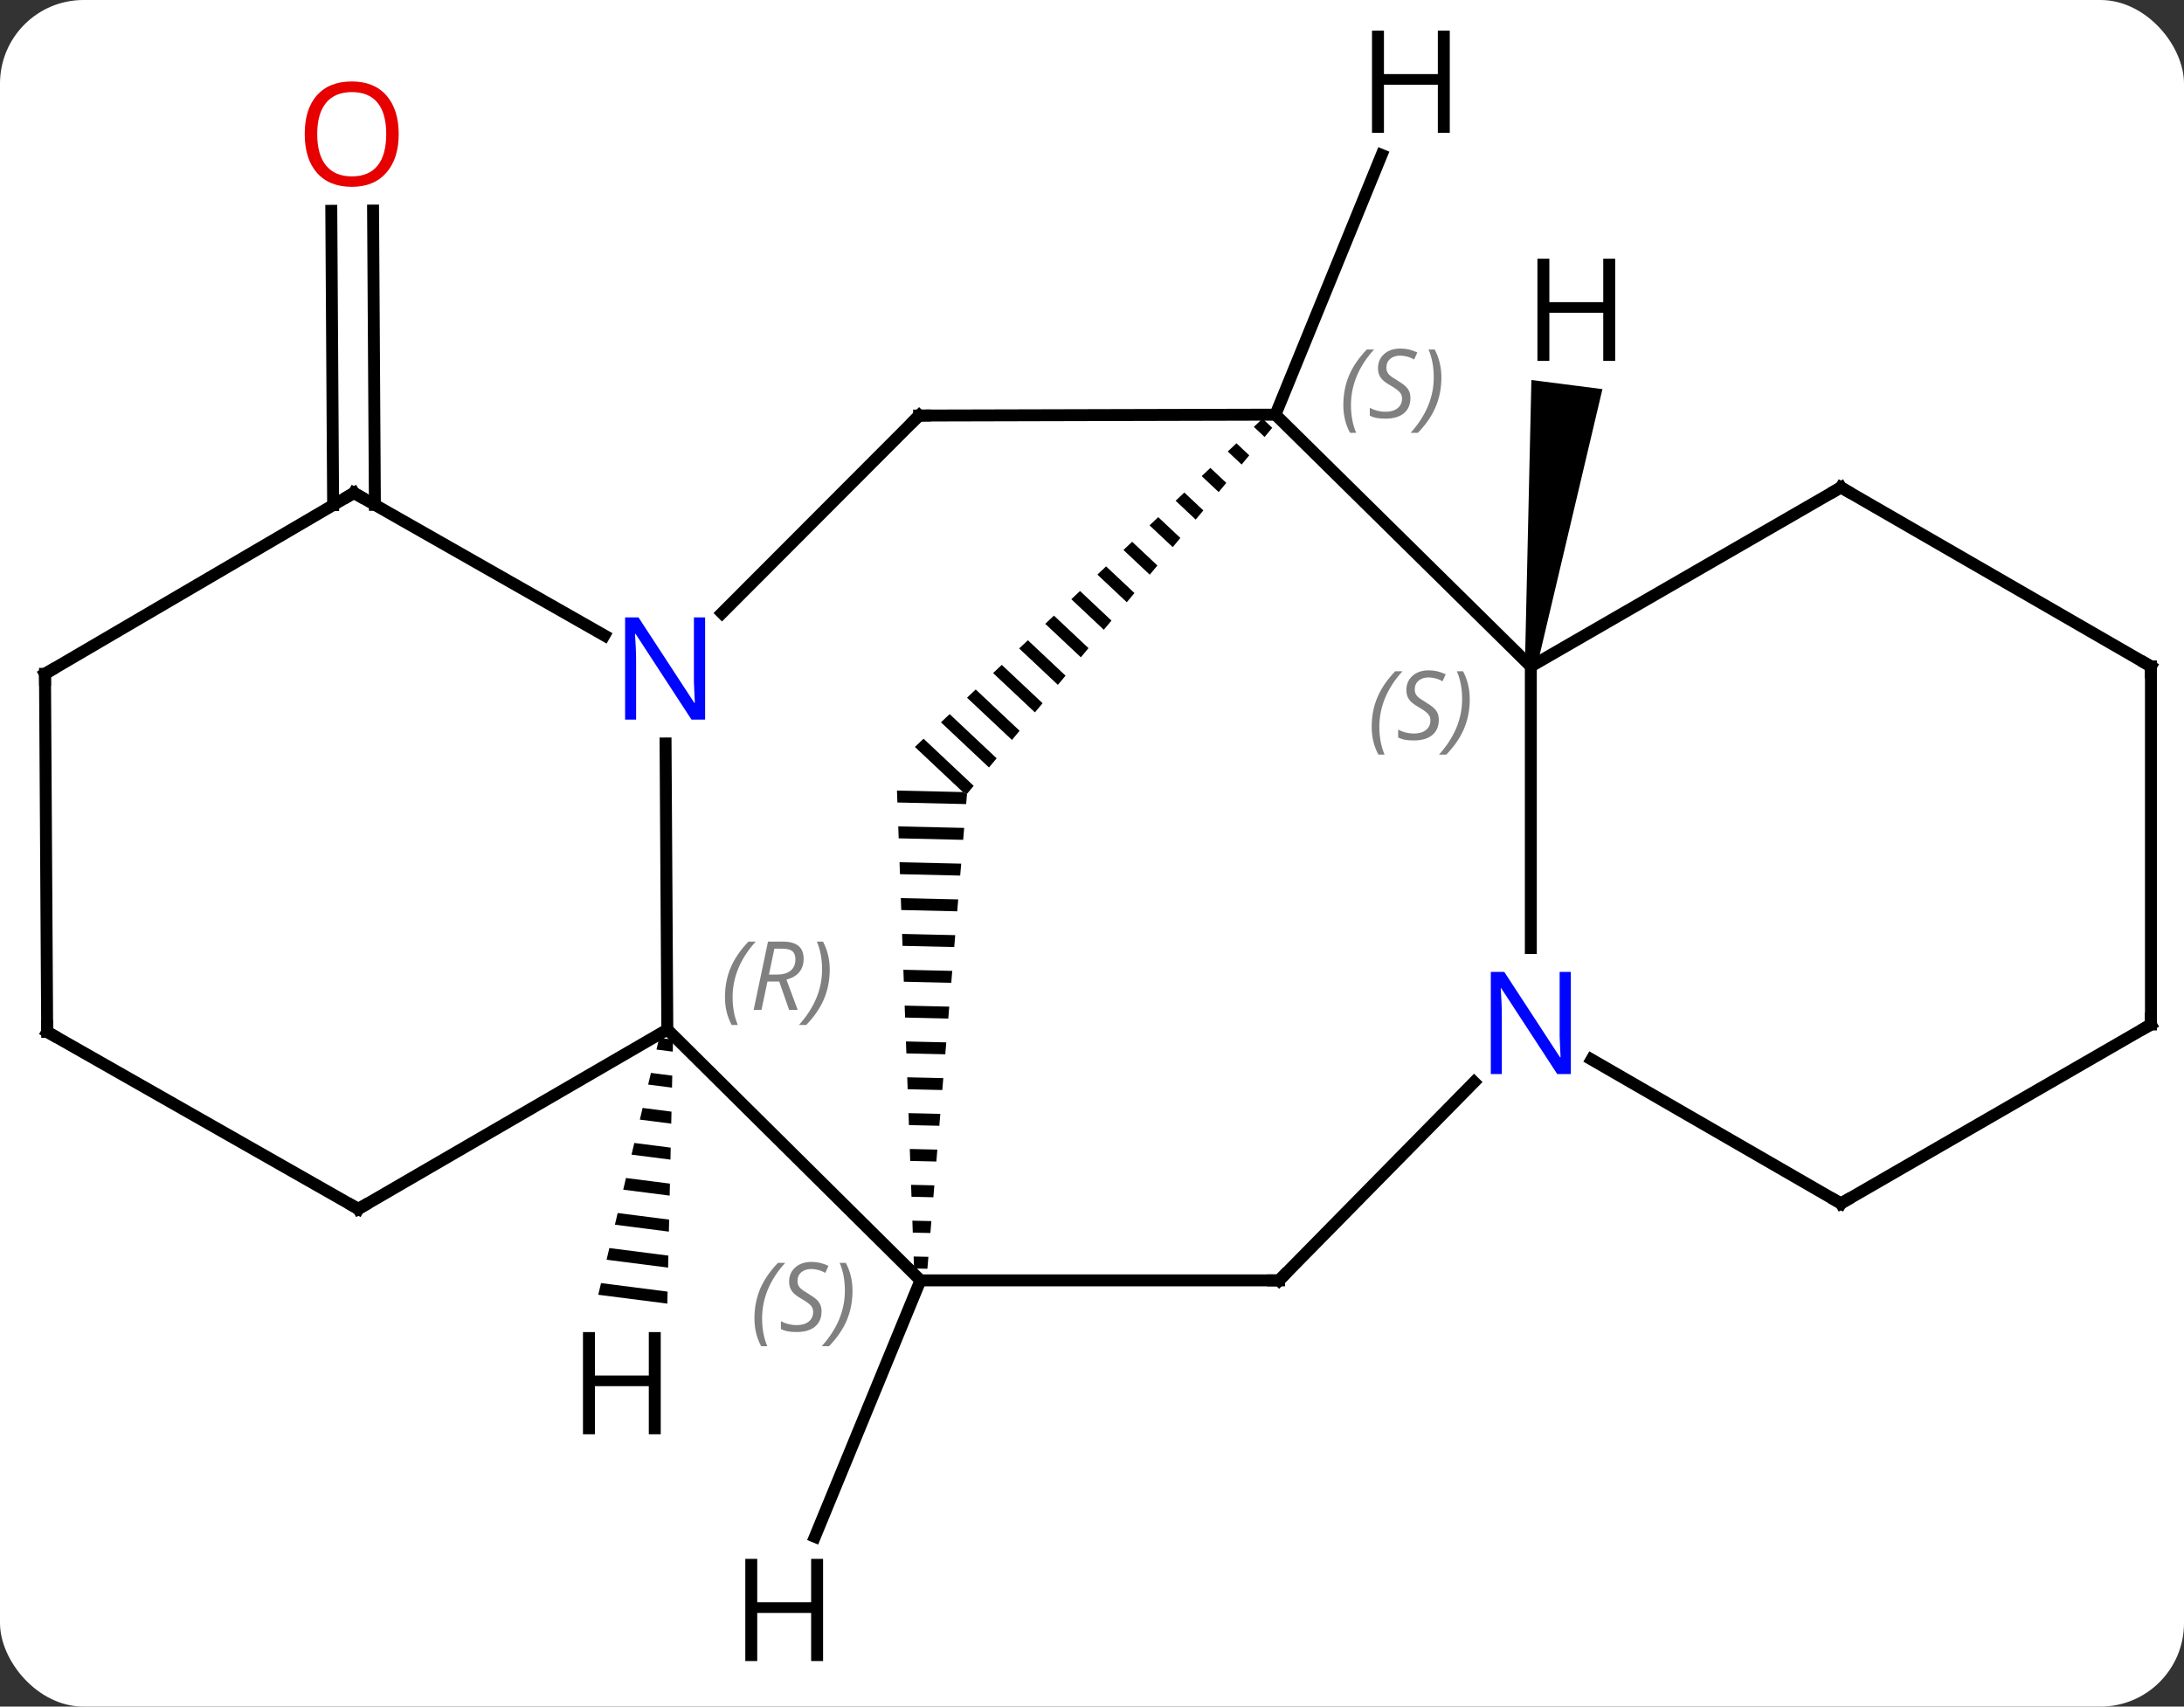 <svg width="183" viewBox="0 0 183 143" style="fill-opacity:1; color-rendering:auto; color-interpolation:auto; text-rendering:auto; stroke:black; stroke-linecap:square; stroke-miterlimit:10; shape-rendering:auto; stroke-opacity:1; fill:black; stroke-dasharray:none; font-weight:normal; stroke-width:1; font-family:'Open Sans'; font-style:normal; stroke-linejoin:miter; font-size:12; stroke-dashoffset:0; image-rendering:auto;" height="143" class="cas-substance-image" xmlns:xlink="http://www.w3.org/1999/xlink" xmlns="http://www.w3.org/2000/svg"><rect x="0" y="0" width="183" height="143" fill="#333333" stroke="none"/><svg class="cas-substance-single-component"><rect y="0" x="0" width="183" stroke="none" ry="7" rx="7" height="143" fill="white" class="cas-substance-group"/><svg y="0" x="0" width="183" viewBox="0 0 183 143" style="fill:black;" height="143" class="cas-substance-single-component-image"><svg><g><g transform="translate(92,71)" style="text-rendering:geometricPrecision; color-rendering:optimizeQuality; color-interpolation:linearRGB; stroke-linecap:butt; image-rendering:optimizeQuality;"><line y2="-28.676" y1="-53.335" x2="-64.087" x1="-64.24" style="fill:none;"/><line y2="-28.698" y1="-53.356" x2="-60.587" x1="-60.74" style="fill:none;"/><line y2="36.285" y1="15.267" x2="-14.874" x1="-36.084" style="fill:none;"/><line y2="-8.703" y1="15.267" x2="-36.232" x1="-36.084" style="fill:none;"/><line y2="30.3" y1="15.267" x2="-61.974" x1="-36.084" style="fill:none;"/><path style="stroke:none;" d="M-16.842 -4.758 L-16.806 -3.757 L-16.806 -3.757 L-11.044 -3.624 L-11.044 -3.624 L-10.972 -4.484 L-11.331 -4.631 L-11.331 -4.631 L-16.842 -4.758 ZM-16.734 -1.755 L-16.698 -0.754 L-16.698 -0.754 L-11.294 -0.629 L-11.211 -1.628 L-11.211 -1.628 L-16.734 -1.755 ZM-16.627 1.248 L-16.591 2.249 L-11.544 2.366 L-11.544 2.366 L-11.46 1.367 L-11.46 1.367 L-16.627 1.248 ZM-16.519 4.252 L-16.484 5.253 L-16.484 5.253 L-11.794 5.361 L-11.794 5.361 L-11.71 4.362 L-11.71 4.362 L-16.519 4.252 ZM-16.412 7.255 L-16.376 8.256 L-16.376 8.256 L-12.043 8.356 L-12.043 8.356 L-11.96 7.357 L-11.96 7.357 L-16.412 7.255 ZM-16.305 10.258 L-16.269 11.259 L-16.269 11.259 L-12.293 11.351 L-12.293 11.351 L-12.21 10.353 L-12.21 10.353 L-16.305 10.258 ZM-16.197 13.262 L-16.161 14.263 L-12.543 14.346 L-12.543 14.346 L-12.46 13.348 L-12.46 13.348 L-16.197 13.262 ZM-16.09 16.265 L-16.054 17.266 L-16.054 17.266 L-12.793 17.341 L-12.793 17.341 L-12.71 16.343 L-12.71 16.343 L-16.09 16.265 ZM-15.982 19.268 L-15.946 20.269 L-15.946 20.269 L-13.043 20.336 L-13.043 20.336 L-12.96 19.338 L-12.96 19.338 L-15.982 19.268 ZM-15.875 22.272 L-15.839 23.273 L-15.839 23.273 L-13.293 23.331 L-13.293 23.331 L-13.209 22.333 L-13.209 22.333 L-15.875 22.272 ZM-15.767 25.275 L-15.732 26.276 L-15.732 26.276 L-13.542 26.326 L-13.542 26.326 L-13.459 25.328 L-13.459 25.328 L-15.767 25.275 ZM-15.66 28.278 L-15.624 29.279 L-15.624 29.279 L-13.792 29.322 L-13.792 29.322 L-13.709 28.323 L-13.709 28.323 L-15.66 28.278 ZM-15.552 31.282 L-15.517 32.283 L-15.517 32.283 L-14.042 32.317 L-14.042 32.317 L-13.959 31.318 L-13.959 31.318 L-15.552 31.282 ZM-15.445 34.285 L-15.409 35.286 L-15.409 35.286 L-14.292 35.312 L-14.292 35.312 L-14.209 34.313 L-14.209 34.313 L-15.445 34.285 Z"/><line y2="36.285" y1="36.285" x2="15.174" x1="-14.874" style="fill:none;"/><line y2="-36.18" y1="-19.632" x2="-14.988" x1="-31.506" style="fill:none;"/><line y2="-29.697" y1="-17.756" x2="-62.343" x1="-41.36" style="fill:none;"/><line y2="15.462" y1="30.3" x2="-88.047" x1="-61.974" style="fill:none;"/><path style="stroke:none;" d="M13.789 -35.92 L13.061 -35.232 L13.061 -35.232 L13.961 -34.385 L13.961 -34.385 L14.603 -35.154 L14.603 -35.154 L13.789 -35.92 ZM11.604 -33.857 L10.876 -33.169 L10.876 -33.169 L12.037 -32.077 L12.037 -32.077 L12.678 -32.846 L12.678 -32.846 L11.604 -33.857 ZM9.419 -31.794 L8.691 -31.106 L8.691 -31.106 L10.113 -29.769 L10.754 -30.539 L10.754 -30.539 L9.419 -31.794 ZM7.235 -29.731 L6.506 -29.043 L6.506 -29.043 L8.188 -27.462 L8.188 -27.462 L8.83 -28.231 L8.83 -28.231 L7.235 -29.731 ZM5.05 -27.668 L4.322 -26.98 L4.322 -26.98 L6.264 -25.154 L6.264 -25.154 L6.905 -25.923 L6.905 -25.923 L5.05 -27.668 ZM2.865 -25.605 L2.137 -24.917 L2.137 -24.917 L4.339 -22.846 L4.981 -23.615 L4.981 -23.615 L2.865 -25.605 ZM0.68 -23.542 L-0.048 -22.854 L-0.048 -22.854 L2.415 -20.538 L2.415 -20.538 L3.056 -21.308 L3.056 -21.308 L0.68 -23.542 ZM-1.504 -21.479 L-2.233 -20.791 L-2.233 -20.791 L0.49 -18.23 L0.49 -18.23 L1.132 -19 L1.132 -19 L-1.504 -21.479 ZM-3.689 -19.416 L-4.417 -18.728 L-4.417 -18.728 L-1.434 -15.923 L-1.434 -15.923 L-0.793 -16.692 L-0.793 -16.692 L-3.689 -19.416 ZM-5.874 -17.353 L-6.602 -16.665 L-6.602 -16.665 L-3.359 -13.615 L-3.359 -13.615 L-2.717 -14.384 L-2.717 -14.384 L-5.874 -17.353 ZM-8.059 -15.29 L-8.787 -14.602 L-8.787 -14.602 L-5.283 -11.307 L-5.283 -11.307 L-4.641 -12.076 L-4.641 -12.076 L-8.059 -15.29 ZM-10.243 -13.227 L-10.972 -12.539 L-10.972 -12.539 L-7.207 -8.999 L-7.207 -8.999 L-6.566 -9.768 L-6.566 -9.768 L-10.243 -13.227 ZM-12.428 -11.164 L-13.156 -10.476 L-9.132 -6.691 L-9.132 -6.691 L-8.49 -7.461 L-12.428 -11.164 ZM-14.613 -9.101 L-15.341 -8.413 L-15.341 -8.413 L-11.312 -4.624 L-10.972 -4.484 L-10.415 -5.153 L-14.613 -9.101 Z"/><line y2="19.674" y1="36.285" x2="31.516" x1="15.174" style="fill:none;"/><line y2="-36.255" y1="-36.18" x2="14.871" x1="-14.988" style="fill:none;"/><line y2="-14.538" y1="-29.697" x2="-88.23" x1="-62.343" style="fill:none;"/><line y2="-14.538" y1="15.462" x2="-88.23" x1="-88.047" style="fill:none;"/><line y2="-15.159" y1="-36.255" x2="36.27" x1="14.871" style="fill:none;"/><line y2="-15.159" y1="8.435" x2="36.27" x1="36.27" style="fill:none;"/><line y2="29.841" y1="17.776" x2="62.25" x1="41.354" style="fill:none;"/><line y2="-30.159" y1="-15.159" x2="62.25" x1="36.27" style="fill:none;"/><line y2="14.841" y1="29.841" x2="88.23" x1="62.25" style="fill:none;"/><line y2="-15.159" y1="-30.159" x2="88.23" x1="62.25" style="fill:none;"/><line y2="-15.159" y1="14.841" x2="88.23" x1="88.23" style="fill:none;"/><path style="stroke:none;" d="M-36.761 15.966 L-36.993 16.944 L-36.993 16.944 L-35.627 17.119 L-35.627 17.119 L-35.605 16.113 L-35.605 16.113 L-36.761 15.966 ZM-37.458 18.901 L-37.69 19.879 L-35.692 20.135 L-35.692 20.135 L-35.67 19.13 L-35.67 19.13 L-37.458 18.901 ZM-38.154 21.836 L-38.387 22.815 L-35.757 23.151 L-35.757 23.151 L-35.735 22.146 L-35.735 22.146 L-38.154 21.836 ZM-38.851 24.771 L-39.084 25.75 L-39.084 25.75 L-35.822 26.167 L-35.822 26.167 L-35.801 25.162 L-35.801 25.162 L-38.851 24.771 ZM-39.548 27.707 L-39.78 28.685 L-39.78 28.685 L-35.888 29.183 L-35.888 29.183 L-35.866 28.178 L-35.866 28.178 L-39.548 27.707 ZM-40.245 30.642 L-40.477 31.62 L-40.477 31.62 L-35.953 32.2 L-35.953 32.2 L-35.931 31.194 L-35.931 31.194 L-40.245 30.642 ZM-40.942 33.577 L-41.174 34.556 L-41.174 34.556 L-36.018 35.216 L-36.018 35.216 L-35.996 34.21 L-35.996 34.21 L-40.942 33.577 ZM-41.638 36.513 L-41.871 37.491 L-41.871 37.491 L-36.083 38.232 L-36.083 38.232 L-36.062 37.227 L-36.062 37.227 L-41.638 36.513 Z"/><line y2="57.77" y1="36.285" x2="-23.717" x1="-14.874" style="fill:none;"/><line y2="-58.018" y1="-36.255" x2="23.765" x1="14.871" style="fill:none;"/><path style="stroke:none;" d="M36.766 -15.095 L35.774 -15.223 L36.318 -39.157 L42.27 -38.395 Z"/></g><g transform="translate(92,71)" style="fill:rgb(230,0,0); text-rendering:geometricPrecision; color-rendering:optimizeQuality; image-rendering:optimizeQuality; font-family:'Open Sans'; stroke:rgb(230,0,0); color-interpolation:linearRGB;"><path style="stroke:none;" d="M-58.592 -59.767 Q-58.592 -57.705 -59.631 -56.525 Q-60.67 -55.345 -62.513 -55.345 Q-64.404 -55.345 -65.435 -56.51 Q-66.466 -57.674 -66.466 -59.783 Q-66.466 -61.877 -65.435 -63.025 Q-64.404 -64.174 -62.513 -64.174 Q-60.654 -64.174 -59.623 -63.002 Q-58.592 -61.83 -58.592 -59.767 ZM-65.42 -59.767 Q-65.42 -58.033 -64.677 -57.127 Q-63.935 -56.22 -62.513 -56.22 Q-61.092 -56.22 -60.365 -57.119 Q-59.638 -58.017 -59.638 -59.767 Q-59.638 -61.502 -60.365 -62.392 Q-61.092 -63.283 -62.513 -63.283 Q-63.935 -63.283 -64.677 -62.385 Q-65.42 -61.486 -65.42 -59.767 Z"/></g><g transform="translate(92,71)" style="font-size:8.4px; fill:gray; text-rendering:geometricPrecision; image-rendering:optimizeQuality; color-rendering:optimizeQuality; font-family:'Open Sans'; font-style:italic; stroke:gray; color-interpolation:linearRGB;"><path style="stroke:none;" d="M-31.255 12.555 Q-31.255 11.227 -30.786 10.102 Q-30.317 8.977 -29.286 7.899 L-28.676 7.899 Q-29.645 8.961 -30.13 10.133 Q-30.614 11.305 -30.614 12.539 Q-30.614 13.867 -30.176 14.883 L-30.692 14.883 Q-31.255 13.852 -31.255 12.555 ZM-27.694 11.242 L-28.194 13.617 L-28.851 13.617 L-27.648 7.899 L-26.398 7.899 Q-24.663 7.899 -24.663 9.336 Q-24.663 10.695 -26.101 11.086 L-25.163 13.617 L-25.882 13.617 L-26.71 11.242 L-27.694 11.242 ZM-27.116 8.492 Q-27.507 10.414 -27.569 10.664 L-26.913 10.664 Q-26.163 10.664 -25.757 10.336 Q-25.351 10.008 -25.351 9.383 Q-25.351 8.914 -25.608 8.703 Q-25.866 8.492 -26.46 8.492 L-27.116 8.492 ZM-22.477 10.242 Q-22.477 11.57 -22.954 12.703 Q-23.43 13.836 -24.446 14.883 L-25.055 14.883 Q-23.118 12.727 -23.118 10.242 Q-23.118 8.914 -23.555 7.899 L-23.04 7.899 Q-22.477 8.961 -22.477 10.242 Z"/><path style="stroke:none;" d="M-28.784 39.472 Q-28.784 38.144 -28.315 37.019 Q-27.846 35.894 -26.815 34.816 L-26.206 34.816 Q-27.174 35.879 -27.659 37.05 Q-28.143 38.222 -28.143 39.457 Q-28.143 40.785 -27.706 41.8 L-28.221 41.8 Q-28.784 40.769 -28.784 39.472 ZM-23.161 38.879 Q-23.161 39.707 -23.708 40.16 Q-24.255 40.613 -25.255 40.613 Q-25.661 40.613 -25.974 40.558 Q-26.286 40.504 -26.567 40.363 L-26.567 39.707 Q-25.942 40.035 -25.239 40.035 Q-24.614 40.035 -24.239 39.738 Q-23.864 39.441 -23.864 38.925 Q-23.864 38.613 -24.067 38.386 Q-24.27 38.16 -24.833 37.832 Q-25.427 37.504 -25.653 37.175 Q-25.88 36.847 -25.88 36.394 Q-25.88 35.66 -25.364 35.199 Q-24.849 34.738 -24.005 34.738 Q-23.63 34.738 -23.294 34.816 Q-22.958 34.894 -22.583 35.066 L-22.849 35.66 Q-23.099 35.504 -23.419 35.418 Q-23.739 35.332 -24.005 35.332 Q-24.536 35.332 -24.857 35.605 Q-25.177 35.879 -25.177 36.347 Q-25.177 36.55 -25.107 36.699 Q-25.036 36.847 -24.895 36.98 Q-24.755 37.113 -24.333 37.363 Q-23.77 37.707 -23.567 37.902 Q-23.364 38.097 -23.263 38.332 Q-23.161 38.566 -23.161 38.879 ZM-20.567 37.16 Q-20.567 38.488 -21.043 39.621 Q-21.52 40.754 -22.535 41.8 L-23.145 41.8 Q-21.207 39.644 -21.207 37.16 Q-21.207 35.832 -21.645 34.816 L-21.129 34.816 Q-20.567 35.879 -20.567 37.16 Z"/></g><g transform="translate(92,71)" style="fill:rgb(0,5,255); text-rendering:geometricPrecision; color-rendering:optimizeQuality; image-rendering:optimizeQuality; font-family:'Open Sans'; stroke:rgb(0,5,255); color-interpolation:linearRGB;"><path style="stroke:none;" d="M-32.918 -10.703 L-34.059 -10.703 L-38.747 -17.89 L-38.793 -17.89 Q-38.7 -16.625 -38.7 -15.578 L-38.7 -10.703 L-39.622 -10.703 L-39.622 -19.265 L-38.497 -19.265 L-33.825 -12.109 L-33.778 -12.109 Q-33.778 -12.265 -33.825 -13.125 Q-33.872 -13.984 -33.856 -14.359 L-33.856 -19.265 L-32.918 -19.265 L-32.918 -10.703 Z"/></g><g transform="translate(92,71)" style="stroke-linecap:butt; text-rendering:geometricPrecision; color-rendering:optimizeQuality; image-rendering:optimizeQuality; font-family:'Open Sans'; color-interpolation:linearRGB; stroke-miterlimit:5;"><path style="fill:none;" d="M-61.542 30.049 L-61.974 30.3 L-62.409 30.053"/><path style="fill:none;" d="M14.674 36.285 L15.174 36.285 L15.525 35.929"/><path style="fill:none;" d="M-15.341 -35.826 L-14.988 -36.18 L-14.488 -36.181"/><path style="fill:none;" d="M-61.908 -29.45 L-62.343 -29.697 L-62.775 -29.444"/><path style="fill:none;" d="M-87.612 15.709 L-88.047 15.462 L-88.05 14.962"/></g><g transform="translate(92,71)" style="stroke-linecap:butt; font-size:8.4px; fill:gray; text-rendering:geometricPrecision; image-rendering:optimizeQuality; color-rendering:optimizeQuality; font-family:'Open Sans'; font-style:italic; stroke:gray; color-interpolation:linearRGB; stroke-miterlimit:5;"><path style="stroke:none;" d="M20.559 -37.061 Q20.559 -38.389 21.027 -39.514 Q21.496 -40.639 22.527 -41.717 L23.137 -41.717 Q22.168 -40.655 21.684 -39.483 Q21.199 -38.311 21.199 -37.077 Q21.199 -35.748 21.637 -34.733 L21.121 -34.733 Q20.559 -35.764 20.559 -37.061 ZM26.181 -37.655 Q26.181 -36.827 25.634 -36.373 Q25.087 -35.92 24.087 -35.92 Q23.681 -35.92 23.369 -35.975 Q23.056 -36.03 22.775 -36.17 L22.775 -36.827 Q23.4 -36.498 24.103 -36.498 Q24.728 -36.498 25.103 -36.795 Q25.478 -37.092 25.478 -37.608 Q25.478 -37.92 25.275 -38.147 Q25.072 -38.373 24.509 -38.702 Q23.916 -39.03 23.689 -39.358 Q23.462 -39.686 23.462 -40.139 Q23.462 -40.873 23.978 -41.334 Q24.494 -41.795 25.337 -41.795 Q25.712 -41.795 26.048 -41.717 Q26.384 -41.639 26.759 -41.467 L26.494 -40.873 Q26.244 -41.03 25.923 -41.116 Q25.603 -41.202 25.337 -41.202 Q24.806 -41.202 24.486 -40.928 Q24.166 -40.655 24.166 -40.186 Q24.166 -39.983 24.236 -39.834 Q24.306 -39.686 24.447 -39.553 Q24.587 -39.42 25.009 -39.17 Q25.572 -38.827 25.775 -38.631 Q25.978 -38.436 26.08 -38.202 Q26.181 -37.967 26.181 -37.655 ZM28.776 -39.373 Q28.776 -38.045 28.299 -36.913 Q27.823 -35.78 26.807 -34.733 L26.198 -34.733 Q28.135 -36.889 28.135 -39.373 Q28.135 -40.702 27.698 -41.717 L28.213 -41.717 Q28.776 -40.655 28.776 -39.373 Z"/></g><g transform="translate(92,71)" style="stroke-linecap:butt; fill:rgb(0,5,255); text-rendering:geometricPrecision; color-rendering:optimizeQuality; image-rendering:optimizeQuality; font-family:'Open Sans'; stroke:rgb(0,5,255); color-interpolation:linearRGB; stroke-miterlimit:5;"><path style="stroke:none;" d="M39.622 18.997 L38.481 18.997 L33.793 11.81 L33.747 11.81 Q33.84 13.075 33.84 14.122 L33.84 18.997 L32.918 18.997 L32.918 10.435 L34.043 10.435 L38.715 17.591 L38.762 17.591 Q38.762 17.435 38.715 16.575 Q38.668 15.716 38.684 15.341 L38.684 10.435 L39.622 10.435 L39.622 18.997 Z"/><path style="fill:none; stroke:black;" d="M-87.799 -14.791 L-88.23 -14.538 L-88.227 -14.038"/></g><g transform="translate(92,71)" style="stroke-linecap:butt; font-size:8.4px; fill:gray; text-rendering:geometricPrecision; image-rendering:optimizeQuality; color-rendering:optimizeQuality; font-family:'Open Sans'; font-style:italic; stroke:gray; color-interpolation:linearRGB; stroke-miterlimit:5;"><path style="stroke:none;" d="M22.936 -10.096 Q22.936 -11.424 23.405 -12.549 Q23.874 -13.674 24.905 -14.752 L25.515 -14.752 Q24.546 -13.69 24.061 -12.518 Q23.577 -11.346 23.577 -10.112 Q23.577 -8.784 24.015 -7.768 L23.499 -7.768 Q22.936 -8.799 22.936 -10.096 ZM28.559 -10.69 Q28.559 -9.862 28.012 -9.409 Q27.465 -8.956 26.465 -8.956 Q26.059 -8.956 25.746 -9.01 Q25.434 -9.065 25.153 -9.206 L25.153 -9.862 Q25.778 -9.534 26.481 -9.534 Q27.106 -9.534 27.481 -9.831 Q27.856 -10.127 27.856 -10.643 Q27.856 -10.956 27.653 -11.182 Q27.45 -11.409 26.887 -11.737 Q26.293 -12.065 26.067 -12.393 Q25.84 -12.721 25.84 -13.174 Q25.84 -13.909 26.356 -14.37 Q26.871 -14.831 27.715 -14.831 Q28.09 -14.831 28.426 -14.752 Q28.762 -14.674 29.137 -14.502 L28.871 -13.909 Q28.621 -14.065 28.301 -14.151 Q27.981 -14.237 27.715 -14.237 Q27.184 -14.237 26.864 -13.963 Q26.543 -13.69 26.543 -13.221 Q26.543 -13.018 26.614 -12.87 Q26.684 -12.721 26.825 -12.588 Q26.965 -12.456 27.387 -12.206 Q27.95 -11.862 28.153 -11.666 Q28.356 -11.471 28.457 -11.237 Q28.559 -11.002 28.559 -10.69 ZM31.153 -12.409 Q31.153 -11.081 30.677 -9.948 Q30.2 -8.815 29.185 -7.768 L28.575 -7.768 Q30.513 -9.924 30.513 -12.409 Q30.513 -13.737 30.075 -14.752 L30.591 -14.752 Q31.153 -13.69 31.153 -12.409 Z"/><path style="fill:none; stroke:black;" d="M61.817 29.591 L62.25 29.841 L62.683 29.591"/><path style="fill:none; stroke:black;" d="M61.817 -29.909 L62.25 -30.159 L62.683 -29.909"/><path style="fill:none; stroke:black;" d="M87.797 15.091 L88.23 14.841 L88.23 14.341"/><path style="fill:none; stroke:black;" d="M87.797 -15.409 L88.23 -15.159 L88.23 -14.659"/></g><g transform="translate(92,71)" style="stroke-linecap:butt; text-rendering:geometricPrecision; color-rendering:optimizeQuality; image-rendering:optimizeQuality; font-family:'Open Sans'; color-interpolation:linearRGB; stroke-miterlimit:5;"><path style="stroke:none;" d="M-36.636 49.18 L-37.636 49.18 L-37.636 45.149 L-42.152 45.149 L-42.152 49.18 L-43.152 49.18 L-43.152 40.618 L-42.152 40.618 L-42.152 44.258 L-37.636 44.258 L-37.636 40.618 L-36.636 40.618 L-36.636 49.18 Z"/><path style="stroke:none;" d="M-23.034 68.182 L-24.034 68.182 L-24.034 64.151 L-28.55 64.151 L-28.55 68.182 L-29.55 68.182 L-29.55 59.62 L-28.55 59.62 L-28.55 63.26 L-24.034 63.26 L-24.034 59.62 L-23.034 59.62 L-23.034 68.182 Z"/><path style="stroke:none;" d="M29.478 -59.87 L28.478 -59.87 L28.478 -63.901 L23.962 -63.901 L23.962 -59.87 L22.962 -59.87 L22.962 -68.432 L23.962 -68.432 L23.962 -64.792 L28.478 -64.792 L28.478 -68.432 L29.478 -68.432 L29.478 -59.87 Z"/><path style="stroke:none;" d="M43.338 -40.76 L42.338 -40.76 L42.338 -44.791 L37.822 -44.791 L37.822 -40.76 L36.822 -40.76 L36.822 -49.322 L37.822 -49.322 L37.822 -45.682 L42.338 -45.682 L42.338 -49.322 L43.338 -49.322 L43.338 -40.76 Z"/></g></g></svg></svg></svg></svg>
